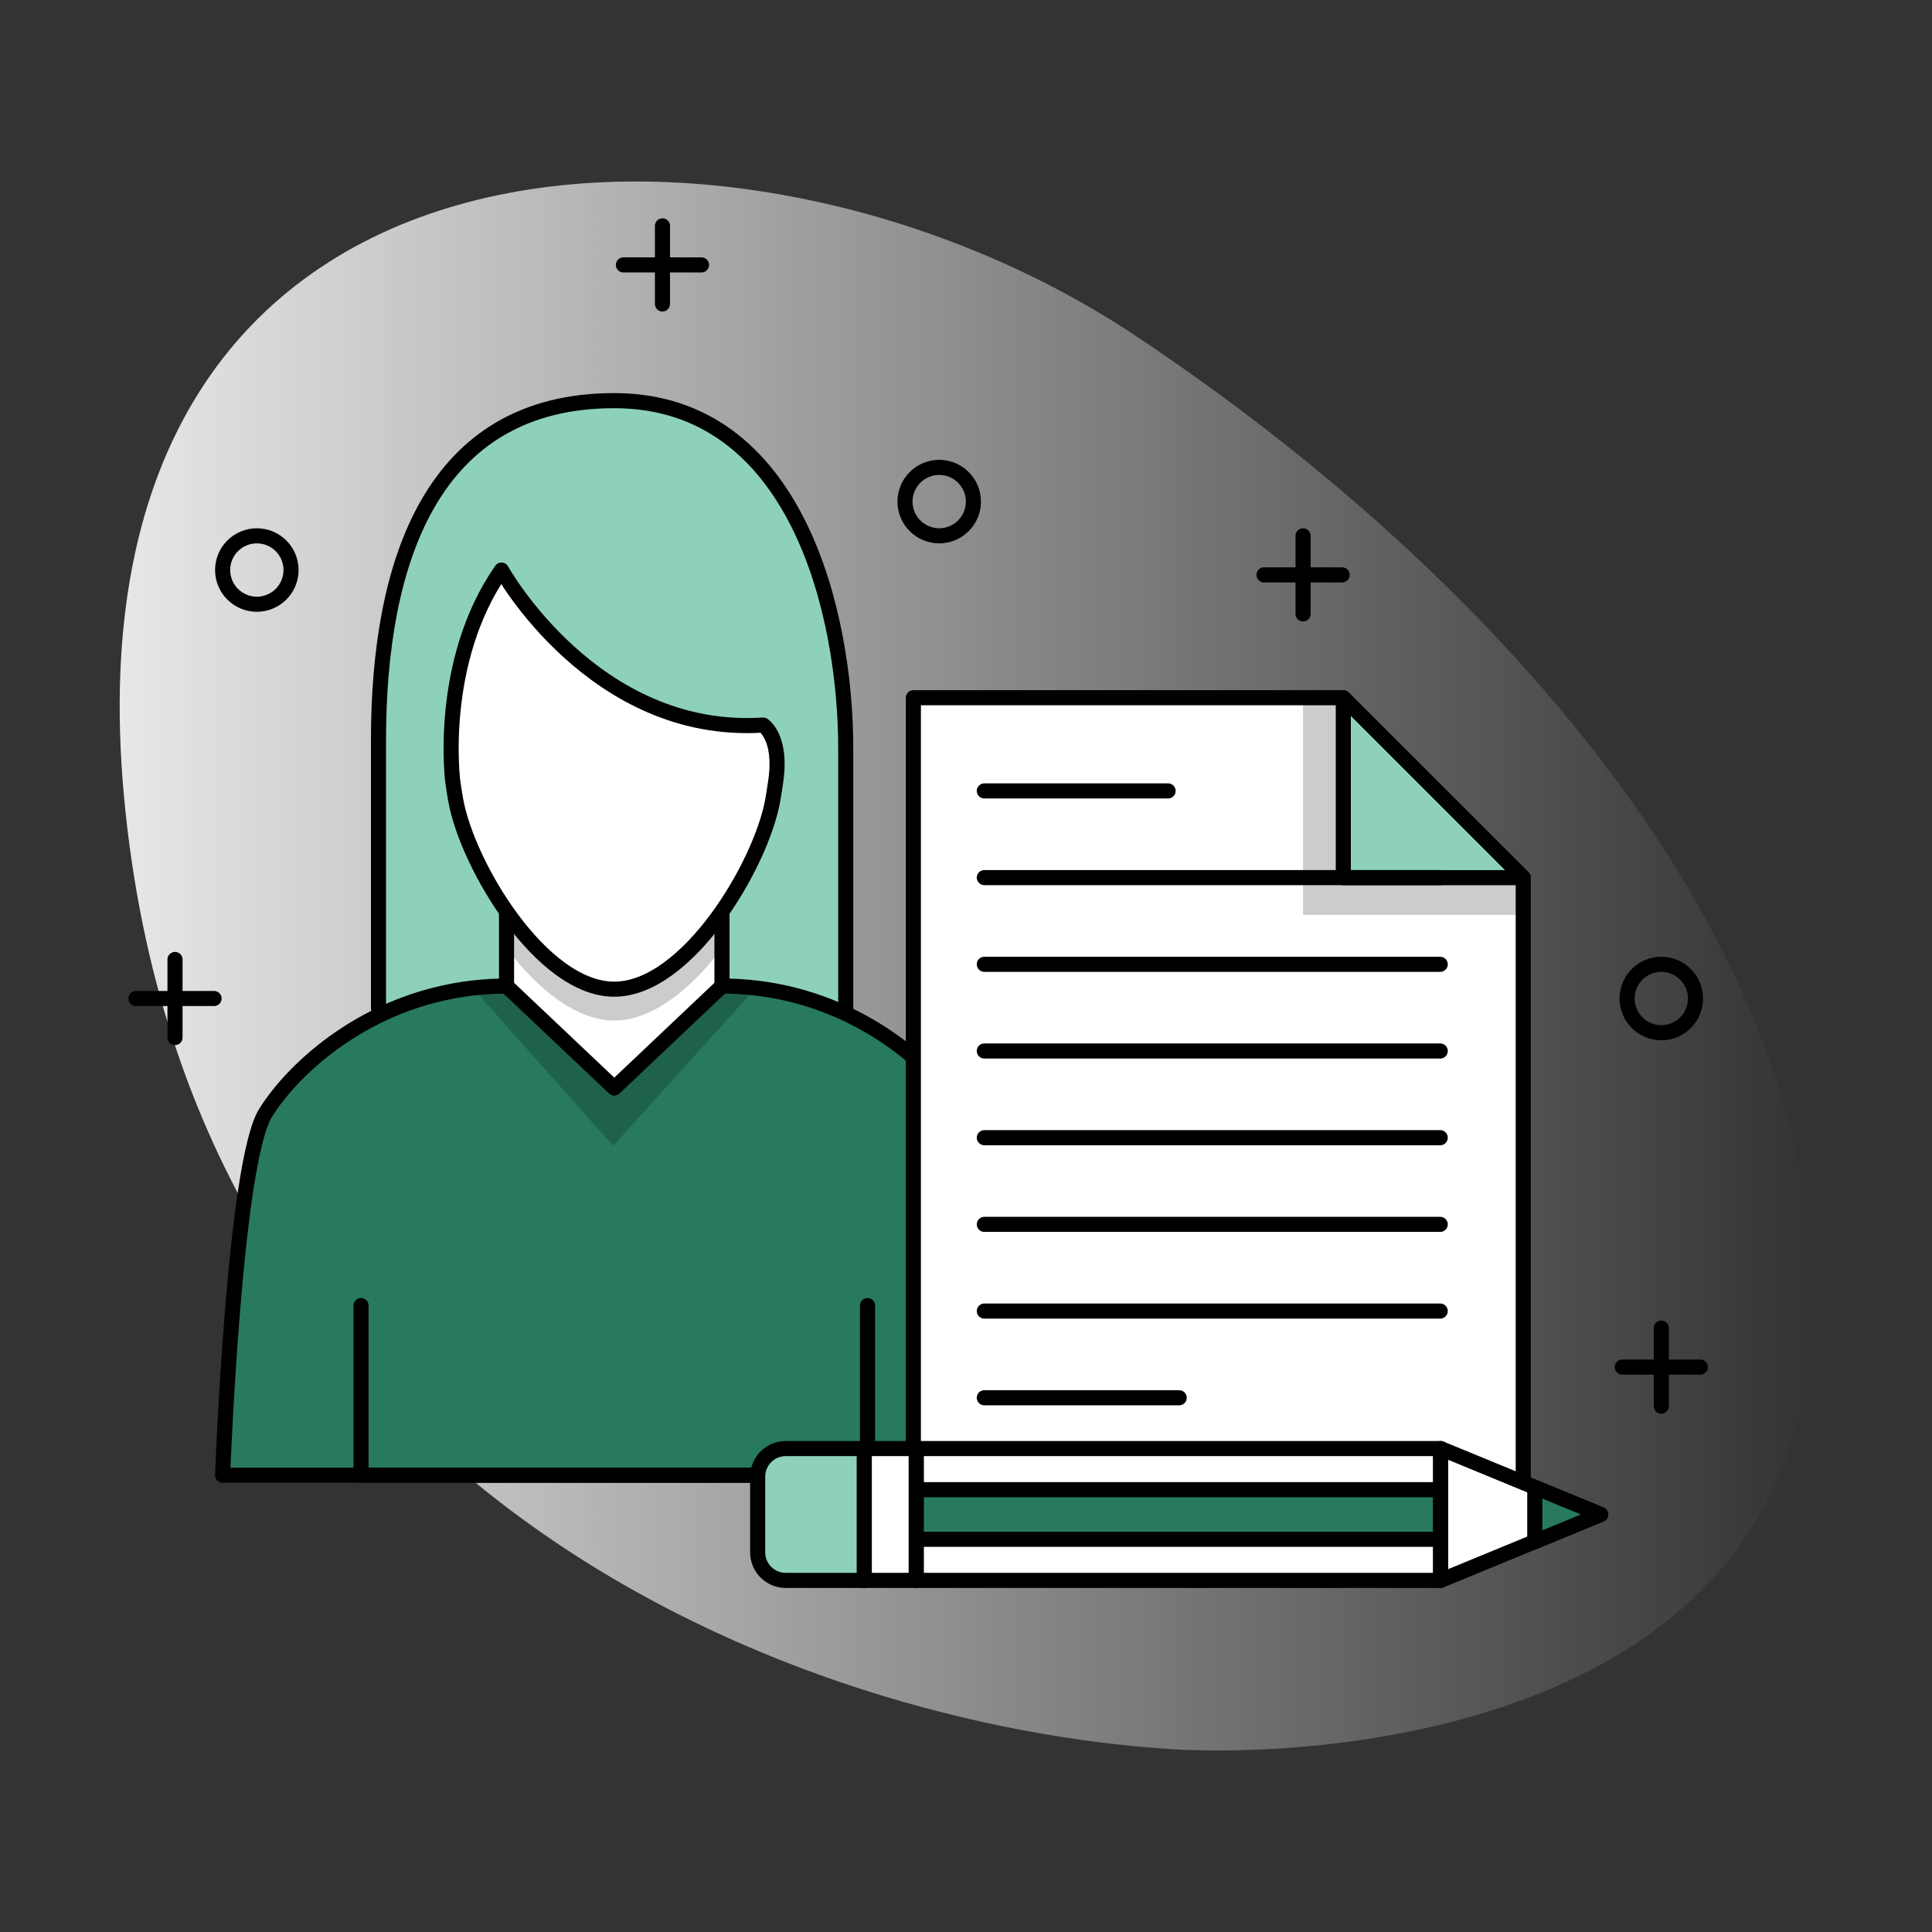 <?xml version="1.0" encoding="UTF-8" standalone="no"?>
<svg
   version="1.1"
   id="Layer_1"
   x="0px"
   y="0px"
   viewBox="0 0 1024 1024"
   style="enable-background:new 0 0 1024 1024;"
   xml:space="preserve"
   sodipodi:docname="anvio-contributors.svg"
   inkscape:version="1.1-dev (9017afb, 2021-01-01)"
   xmlns:inkscape="http://www.inkscape.org/namespaces/inkscape"
   xmlns:sodipodi="http://sodipodi.sourceforge.net/DTD/sodipodi-0.dtd"
   xmlns:xlink="http://www.w3.org/1999/xlink"
   xmlns="http://www.w3.org/2000/svg"
   xmlns:svg="http://www.w3.org/2000/svg"><rect x="0" y="0" width="1024" height="1024" fill="#333333" stroke="none"/><defs
   id="defs921"><linearGradient
     inkscape:collect="always"
     id="linearGradient927"><stop
       style="stop-color:#e6e7e8;stop-opacity:1;"
       offset="0"
       id="stop923" /><stop
       style="stop-color:#e6e7e8;stop-opacity:0;"
       offset="1"
       id="stop925" /></linearGradient><linearGradient
     inkscape:collect="always"
     xlink:href="#linearGradient927"
     id="linearGradient929"
     x1="63.436"
     y1="511.999"
     x2="960.563"
     y2="511.999"
     gradientUnits="userSpaceOnUse" /></defs><sodipodi:namedview
   id="namedview919"
   pagecolor="#ffffff"
   bordercolor="#666666"
   borderopacity="1.0"
   objecttolerance="10.0"
   gridtolerance="10.0"
   guidetolerance="10.0"
   inkscape:pageshadow="2"
   inkscape:pageopacity="0.0"
   inkscape:pagecheckerboard="0"
   showgrid="false"
   inkscape:zoom="0.73535156"
   inkscape:cx="512"
   inkscape:cy="512"
   inkscape:window-width="2160"
   inkscape:window-height="3787"
   inkscape:window-x="0"
   inkscape:window-y="25"
   inkscape:window-maximized="1"
   inkscape:current-layer="Layer_1" />
<style
   type="text/css"
   id="style824">
	.st0{fill:#E6E7E8;}
	.st1{fill:#8DD1BC;stroke:#000000;stroke-width:8;stroke-linecap:round;stroke-linejoin:round;stroke-miterlimit:10;}
	.st2{fill:#FFFFFF;stroke:#000000;stroke-width:8;stroke-linecap:round;stroke-linejoin:round;stroke-miterlimit:10;}
	.st3{fill:#277A5E;stroke:#000000;stroke-width:8;stroke-linecap:round;stroke-linejoin:round;stroke-miterlimit:10;}
	.st4{opacity:0.2;}
	.st5{fill:none;stroke:#000000;stroke-width:8;stroke-linecap:round;stroke-linejoin:round;stroke-miterlimit:10;}
</style>
<path
   class="st0"
   d="M620.19,927.04C425.5,914.54,100.2,794.17,65.73,422.25S393.38,39.62,600.91,177.33  s379.06,344.24,357.88,542.74C937.61,918.57,696.24,931.93,620.19,927.04z"
   id="path826"
   style="fill-opacity:1;fill:url(#linearGradient929)" />
<g
   id="g844">
	<path
   class="st1"
   d="M200.6,534.37c0,0,0-47.39,0-141.87s28.1-180.15,124.97-180.15s122.69,113.25,122.69,184.25s0,137.76,0,137.76   l-87.43,88.74l-92.13,7.04L200.6,534.37z"
   id="path828" />
	<g
   id="g840">
		<rect
   x="268.47"
   y="423"
   class="st2"
   width="114.19"
   height="164.49"
   id="rect830" />
		<path
   class="st3"
   d="M533.15,781.88H117.99c0,0,6.17-165.42,22.78-192.06c15.05-24.14,53.92-59.68,109.77-66.15    c5.8-0.68,11.78-1.04,17.94-1.04l57.1,54.05l57.1-54.05c6.16,0,12.13,0.36,17.94,1.04c55.85,6.47,94.71,42.01,109.77,66.15    C526.98,616.45,533.15,781.88,533.15,781.88z"
   id="path832" />
		<path
   class="st4"
   d="M382.67,430.97v71.59c-0.3,0.4-0.61,0.8-0.91,1.2c-15.98,20.73-36.18,37.15-56.19,37.15    c-20.39,0-40.97-17.06-57.1-38.34v-71.59H382.67z"
   id="path834" />
		<polyline
   class="st5"
   points="459.79,691.97 459.79,781.87 191.35,781.87 191.35,691.97   "
   id="polyline836" />
		<path
   class="st4"
   d="M400.6,523.66l-75.62,83.68l-74.45-83.68c5.8-0.68,11.78-1.04,17.94-1.04l57.1,54.05l57.1-54.05    C388.83,522.63,394.8,522.99,400.6,523.66z"
   id="path838" />
	</g>
	<path
   class="st2"
   d="M411.16,414.02c3.43-23.45-6.69-29.73-6.69-29.73c-89.89,5.87-138.68-82.15-138.68-82.15   c-33.96,48.7-25.84,111.88-25.84,111.88v0c0.49,3.54,1.02,6.91,1.59,10.08c6.18,34.52,45.45,100.19,84.02,100.19h0   c38.57,0,77.83-65.67,84.02-100.19C410.14,420.93,410.67,417.56,411.16,414.02L411.16,414.02z"
   id="path842" />
</g>
<g
   id="g872">
	<g
   id="g868">
		<g
   id="g850">
			<polygon
   class="st2"
   points="807.35,465.18 807.35,794.23 484.1,794.23 484.1,369.81 711.98,369.81    "
   id="polygon846" />
			<polygon
   class="st1"
   points="711.98,465.18 711.98,369.81 807.35,465.18    "
   id="polygon848" />
		</g>
		<line
   class="st5"
   x1="521.71"
   y1="419.2"
   x2="619.12"
   y2="419.2"
   id="line852" />
		<line
   class="st5"
   x1="521.71"
   y1="465.15"
   x2="763.35"
   y2="465.15"
   id="line854" />
		<line
   class="st5"
   x1="521.71"
   y1="511.1"
   x2="763.35"
   y2="511.1"
   id="line856" />
		<line
   class="st5"
   x1="521.71"
   y1="557.05"
   x2="763.35"
   y2="557.05"
   id="line858" />
		<line
   class="st5"
   x1="521.71"
   y1="603"
   x2="763.35"
   y2="603"
   id="line860" />
		<line
   class="st5"
   x1="521.71"
   y1="648.94"
   x2="763.35"
   y2="648.94"
   id="line862" />
		<line
   class="st5"
   x1="521.71"
   y1="694.89"
   x2="763.35"
   y2="694.89"
   id="line864" />
		<line
   class="st5"
   x1="521.71"
   y1="740.84"
   x2="625"
   y2="740.84"
   id="line866" />
	</g>
	<polygon
   class="st4"
   points="690.65,369.81 690.65,484.94 807.35,484.94 807.35,465.18 711.98,465.18 711.98,369.81  "
   id="polygon870" />
</g>
<g
   id="g886">
	
		<rect
   x="589.64"
   y="663.71"
   transform="matrix(6.123234e-17 -1 1 6.123234e-17 -178.121 1427.283)"
   class="st2"
   width="69.88"
   height="277.98"
   id="rect874" />
	
		<rect
   x="611.44"
   y="663.71"
   transform="matrix(6.123234e-17 -1 1 6.123234e-17 -178.121 1427.283)"
   class="st3"
   width="26.29"
   height="277.98"
   id="rect876" />
	
		<rect
   x="436.88"
   y="788.94"
   transform="matrix(6.123234e-17 -1 1 6.123234e-17 -330.876 1274.528)"
   class="st2"
   width="69.88"
   height="27.53"
   id="rect878" />
	<path
   class="st1"
   d="M401.59,782.63v40.15c0,8.21,6.66,14.87,14.87,14.87h41.6v-69.88h-41.6   C408.25,767.76,401.59,774.42,401.59,782.63z"
   id="path880" />
	<polygon
   class="st2"
   points="763.57,767.76 813.47,788.31 848.41,802.7 813.47,817.09 763.57,837.64  "
   id="polygon882" />
	<polygon
   class="st3"
   points="813.47,788.31 848.41,802.7 813.47,817.09  "
   id="polygon884" />
</g>
<g
   id="g892">
	<line
   class="st5"
   x1="880.53"
   y1="703.9"
   x2="880.53"
   y2="745.3"
   id="line888" />
	<line
   class="st5"
   x1="901.23"
   y1="724.6"
   x2="859.83"
   y2="724.6"
   id="line890" />
</g>
<g
   id="g898">
	<line
   class="st5"
   x1="690.65"
   y1="284"
   x2="690.65"
   y2="325.4"
   id="line894" />
	<line
   class="st5"
   x1="711.35"
   y1="304.7"
   x2="669.95"
   y2="304.7"
   id="line896" />
</g>
<g
   id="g904">
	<line
   class="st5"
   x1="351.12"
   y1="119.71"
   x2="351.12"
   y2="161.11"
   id="line900" />
	<line
   class="st5"
   x1="371.82"
   y1="140.41"
   x2="330.42"
   y2="140.41"
   id="line902" />
</g>
<g
   id="g910">
	<line
   class="st5"
   x1="92.76"
   y1="508.54"
   x2="92.76"
   y2="549.93"
   id="line906" />
	<line
   class="st5"
   x1="113.46"
   y1="529.23"
   x2="72.07"
   y2="529.23"
   id="line908" />
</g>
<circle
   class="st5"
   cx="136.13"
   cy="302.13"
   r="18.13"
   id="circle912" />
<circle
   class="st5"
   cx="497.8"
   cy="265.86"
   r="18.13"
   id="circle914" />
<circle
   class="st5"
   cx="880.53"
   cy="529.23"
   r="18.13"
   id="circle916" />
</svg>
